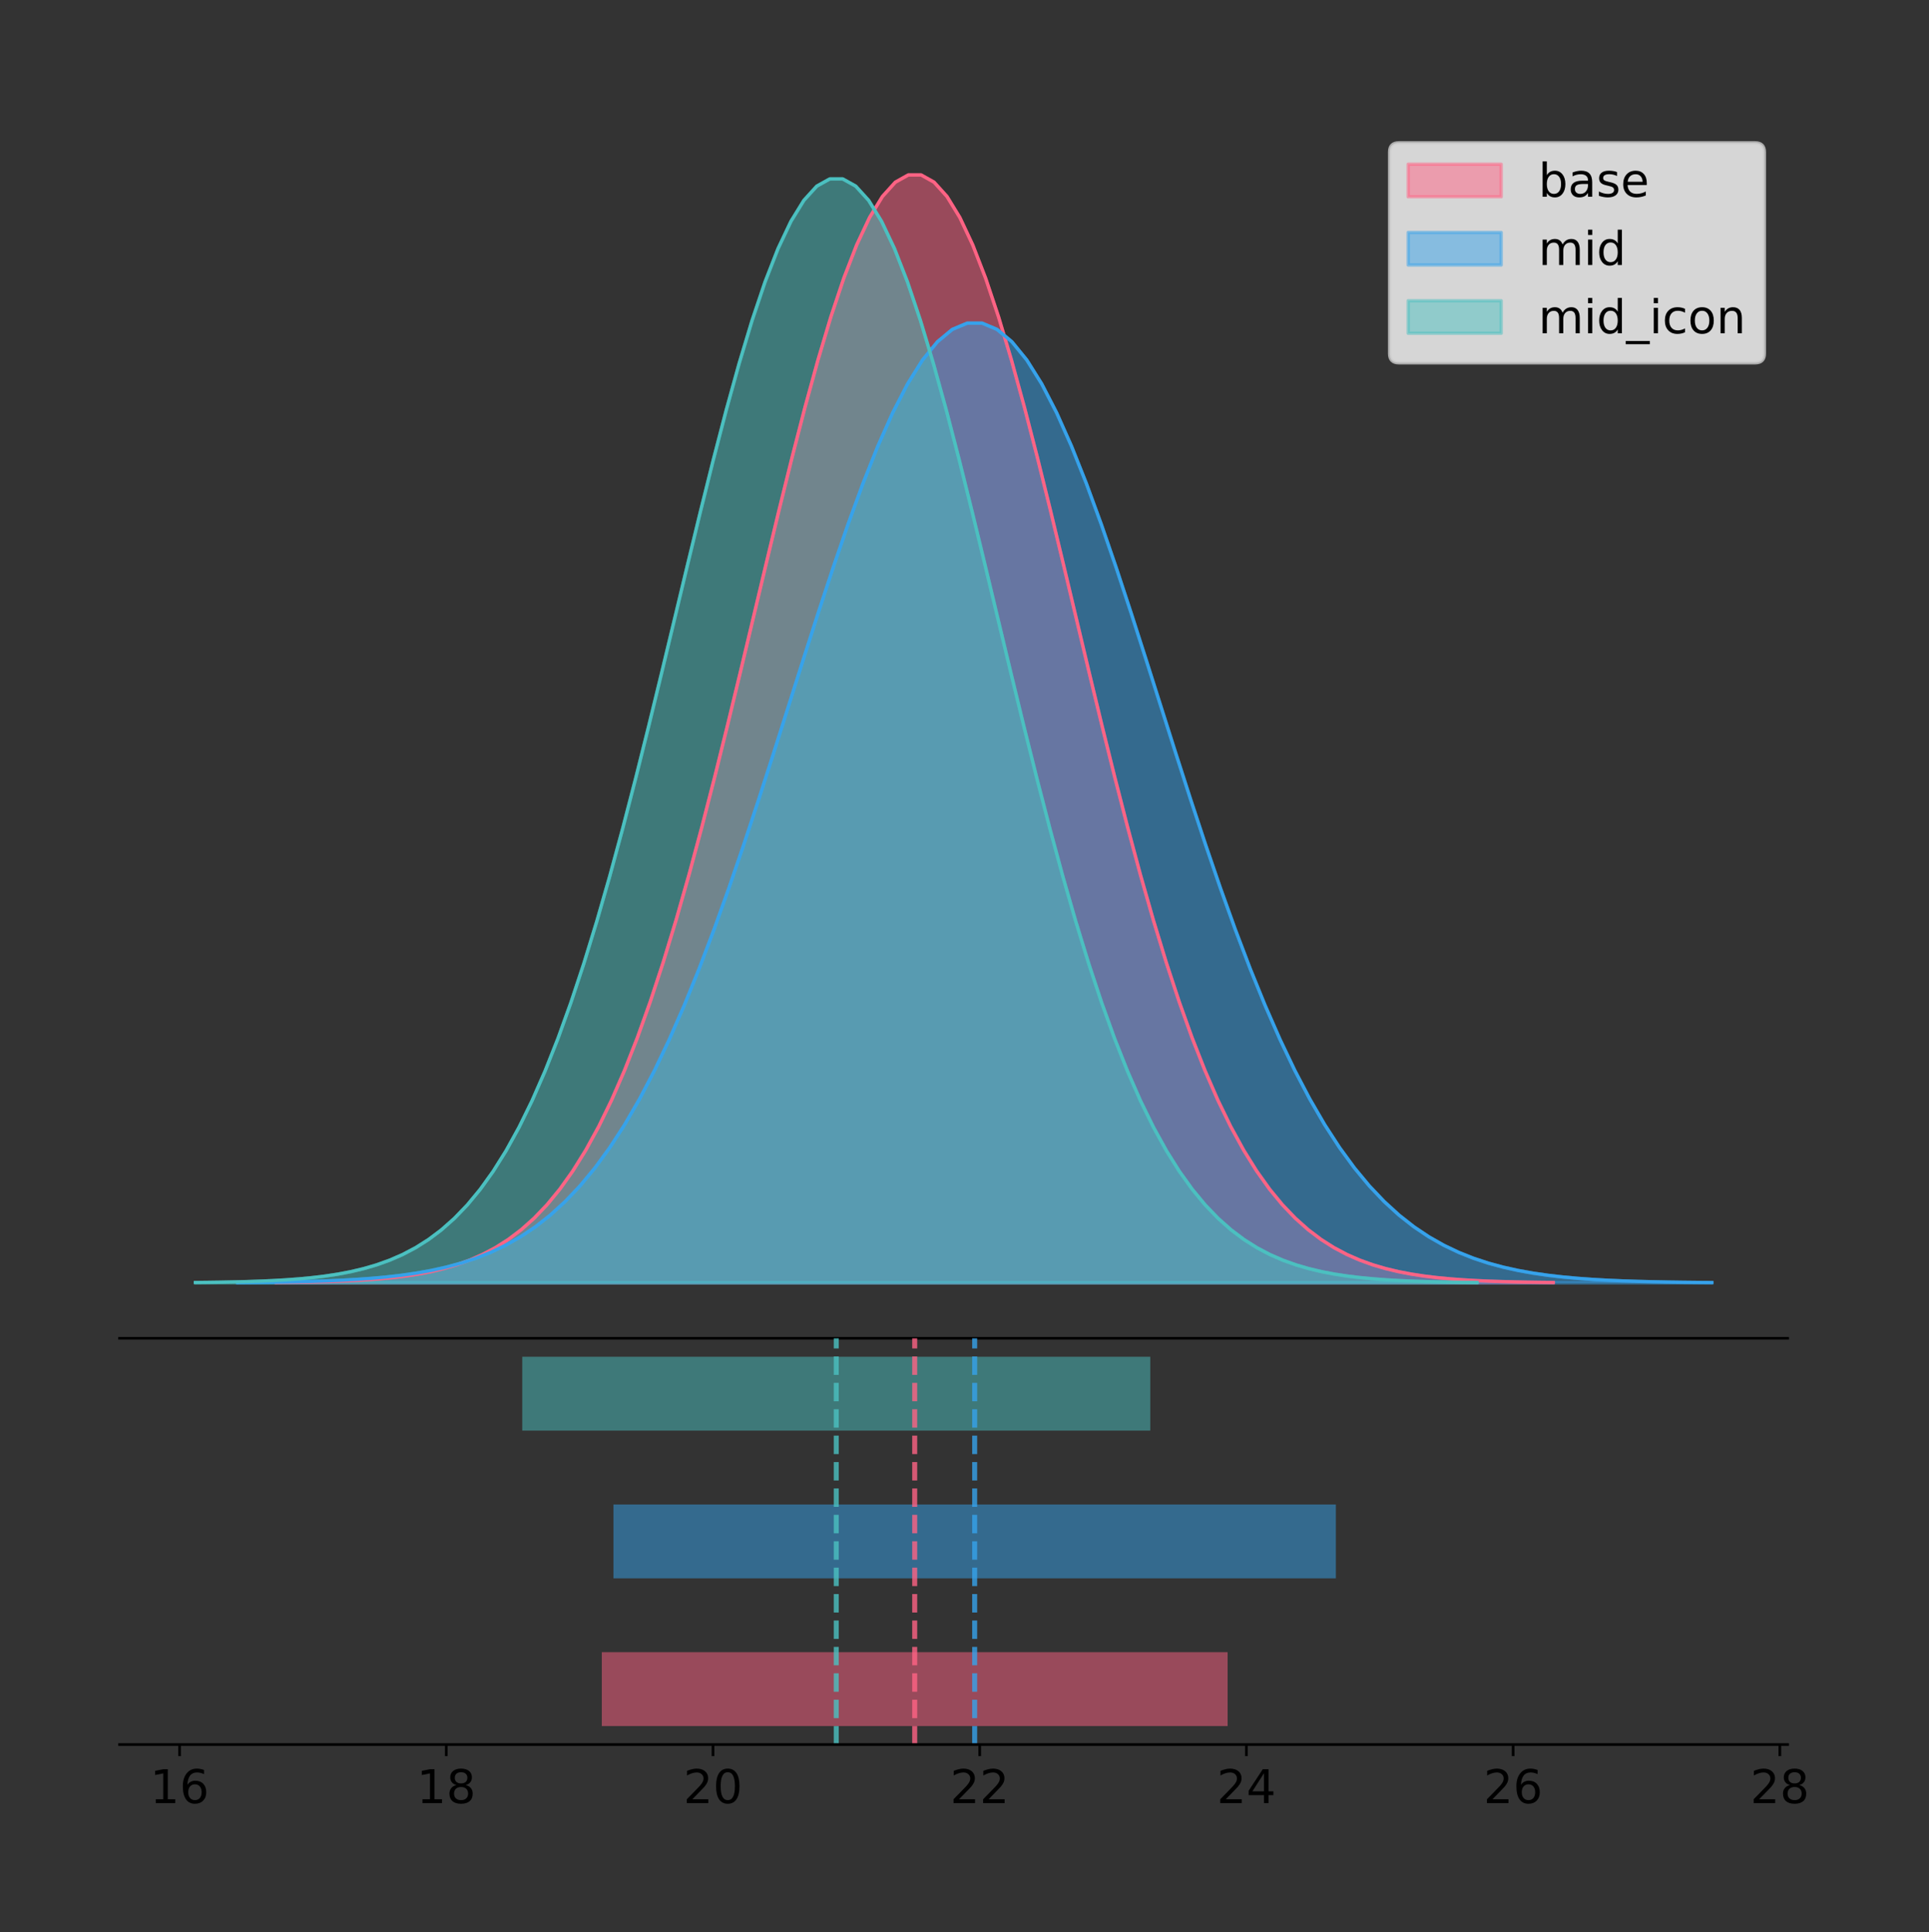 <?xml version="1.0" encoding="utf-8" standalone="no"?>
<!DOCTYPE svg PUBLIC "-//W3C//DTD SVG 1.1//EN"
  "http://www.w3.org/Graphics/SVG/1.1/DTD/svg11.dtd">
<!-- Created with matplotlib (https://matplotlib.org/) -->
<svg height="581.789pt" version="1.1" viewBox="0 0 580.755 581.789" width="580.755pt" xmlns="http://www.w3.org/2000/svg" xmlns:xlink="http://www.w3.org/1999/xlink">
 <rect x="0" y="0" width="580.755" height="581.789" fill="#333333" stroke="none"/>
 <defs>
  <style type="text/css">
*{stroke-linecap:butt;stroke-linejoin:round;}
  </style>
 </defs>
 <g id="figure_1">
  <g id="patch_1">
   <path d="M 0 581.789 
L 580.755 581.789 
L 580.755 0 
L 0 0 
z
" style="fill:none;"/>
  </g>
  <g id="axes_1">
   <g id="patch_2">
    <path d="M 36 402.93 
L 538.2 402.93 
L 538.2 36 
L 36 36 
z
" style="fill:none;"/>
   </g>
   <g id="PolyCollection_1">
    <defs>
     <path d="M 83.136 -195.538 
L 83.136 -195.65 
L 87.02 -195.692 
L 90.904 -195.749 
L 94.788 -195.825 
L 98.672 -195.925 
L 102.556 -196.058 
L 106.44 -196.23 
L 110.323 -196.455 
L 114.207 -196.744 
L 118.091 -197.115 
L 121.975 -197.585 
L 125.859 -198.179 
L 129.743 -198.923 
L 133.627 -199.848 
L 137.51 -200.99 
L 141.394 -202.39 
L 145.278 -204.093 
L 149.162 -206.151 
L 153.046 -208.617 
L 156.93 -211.552 
L 160.814 -215.017 
L 164.697 -219.078 
L 168.581 -223.801 
L 172.465 -229.25 
L 176.349 -235.488 
L 180.233 -242.572 
L 184.117 -250.552 
L 188.001 -259.468 
L 191.884 -269.344 
L 195.768 -280.192 
L 199.652 -292.002 
L 203.536 -304.744 
L 207.42 -318.365 
L 211.304 -332.786 
L 215.188 -347.901 
L 219.072 -363.58 
L 222.955 -379.667 
L 226.839 -395.98 
L 230.723 -412.318 
L 234.607 -428.462 
L 238.491 -444.18 
L 242.375 -459.23 
L 246.259 -473.372 
L 250.142 -486.366 
L 254.026 -497.987 
L 257.91 -508.025 
L 261.794 -516.294 
L 265.678 -522.64 
L 269.562 -526.94 
L 273.446 -529.111 
L 277.329 -529.111 
L 281.213 -526.94 
L 285.097 -522.64 
L 288.981 -516.294 
L 292.865 -508.025 
L 296.749 -497.987 
L 300.633 -486.366 
L 304.516 -473.372 
L 308.4 -459.23 
L 312.284 -444.18 
L 316.168 -428.462 
L 320.052 -412.318 
L 323.936 -395.98 
L 327.82 -379.667 
L 331.703 -363.58 
L 335.587 -347.901 
L 339.471 -332.786 
L 343.355 -318.365 
L 347.239 -304.744 
L 351.123 -292.002 
L 355.007 -280.192 
L 358.891 -269.344 
L 362.774 -259.468 
L 366.658 -250.552 
L 370.542 -242.572 
L 374.426 -235.488 
L 378.31 -229.25 
L 382.194 -223.801 
L 386.078 -219.078 
L 389.961 -215.017 
L 393.845 -211.552 
L 397.729 -208.617 
L 401.613 -206.151 
L 405.497 -204.093 
L 409.381 -202.39 
L 413.265 -200.99 
L 417.148 -199.848 
L 421.032 -198.923 
L 424.916 -198.179 
L 428.8 -197.585 
L 432.684 -197.115 
L 436.568 -196.744 
L 440.452 -196.455 
L 444.335 -196.23 
L 448.219 -196.058 
L 452.103 -195.925 
L 455.987 -195.825 
L 459.871 -195.749 
L 463.755 -195.692 
L 467.639 -195.65 
L 467.639 -195.538 
L 467.639 -195.538 
L 463.755 -195.538 
L 459.871 -195.538 
L 455.987 -195.538 
L 452.103 -195.538 
L 448.219 -195.538 
L 444.335 -195.538 
L 440.452 -195.538 
L 436.568 -195.538 
L 432.684 -195.538 
L 428.8 -195.538 
L 424.916 -195.538 
L 421.032 -195.538 
L 417.148 -195.538 
L 413.265 -195.538 
L 409.381 -195.538 
L 405.497 -195.538 
L 401.613 -195.538 
L 397.729 -195.538 
L 393.845 -195.538 
L 389.961 -195.538 
L 386.078 -195.538 
L 382.194 -195.538 
L 378.31 -195.538 
L 374.426 -195.538 
L 370.542 -195.538 
L 366.658 -195.538 
L 362.774 -195.538 
L 358.891 -195.538 
L 355.007 -195.538 
L 351.123 -195.538 
L 347.239 -195.538 
L 343.355 -195.538 
L 339.471 -195.538 
L 335.587 -195.538 
L 331.703 -195.538 
L 327.82 -195.538 
L 323.936 -195.538 
L 320.052 -195.538 
L 316.168 -195.538 
L 312.284 -195.538 
L 308.4 -195.538 
L 304.516 -195.538 
L 300.633 -195.538 
L 296.749 -195.538 
L 292.865 -195.538 
L 288.981 -195.538 
L 285.097 -195.538 
L 281.213 -195.538 
L 277.329 -195.538 
L 273.446 -195.538 
L 269.562 -195.538 
L 265.678 -195.538 
L 261.794 -195.538 
L 257.91 -195.538 
L 254.026 -195.538 
L 250.142 -195.538 
L 246.259 -195.538 
L 242.375 -195.538 
L 238.491 -195.538 
L 234.607 -195.538 
L 230.723 -195.538 
L 226.839 -195.538 
L 222.955 -195.538 
L 219.072 -195.538 
L 215.188 -195.538 
L 211.304 -195.538 
L 207.42 -195.538 
L 203.536 -195.538 
L 199.652 -195.538 
L 195.768 -195.538 
L 191.884 -195.538 
L 188.001 -195.538 
L 184.117 -195.538 
L 180.233 -195.538 
L 176.349 -195.538 
L 172.465 -195.538 
L 168.581 -195.538 
L 164.697 -195.538 
L 160.814 -195.538 
L 156.93 -195.538 
L 153.046 -195.538 
L 149.162 -195.538 
L 145.278 -195.538 
L 141.394 -195.538 
L 137.51 -195.538 
L 133.627 -195.538 
L 129.743 -195.538 
L 125.859 -195.538 
L 121.975 -195.538 
L 118.091 -195.538 
L 114.207 -195.538 
L 110.323 -195.538 
L 106.44 -195.538 
L 102.556 -195.538 
L 98.672 -195.538 
L 94.788 -195.538 
L 90.904 -195.538 
L 87.02 -195.538 
L 83.136 -195.538 
z
" id="m794566bc23" style="stroke:#ff6384;stroke-opacity:0.5;"/>
    </defs>
    <g clip-path="url(#p9c517f3791)">
     <use style="fill:#ff6384;fill-opacity:0.5;stroke:#ff6384;stroke-opacity:0.5;" x="0" xlink:href="#m794566bc23" y="581.789"/>
    </g>
   </g>
   <g id="PolyCollection_2">
    <defs>
     <path d="M 71.504 -195.538 
L 71.504 -195.635 
L 75.987 -195.672 
L 80.471 -195.721 
L 84.954 -195.786 
L 89.438 -195.873 
L 93.922 -195.988 
L 98.405 -196.138 
L 102.889 -196.332 
L 107.372 -196.583 
L 111.856 -196.904 
L 116.339 -197.311 
L 120.823 -197.826 
L 125.306 -198.47 
L 129.79 -199.271 
L 134.273 -200.261 
L 138.757 -201.474 
L 143.24 -202.949 
L 147.724 -204.731 
L 152.207 -206.868 
L 156.691 -209.41 
L 161.174 -212.412 
L 165.658 -215.93 
L 170.141 -220.021 
L 174.625 -224.741 
L 179.108 -230.145 
L 183.592 -236.282 
L 188.076 -243.194 
L 192.559 -250.917 
L 197.043 -259.473 
L 201.526 -268.87 
L 206.01 -279.1 
L 210.493 -290.138 
L 214.977 -301.937 
L 219.46 -314.429 
L 223.944 -327.523 
L 228.427 -341.105 
L 232.911 -355.04 
L 237.394 -369.171 
L 241.878 -383.324 
L 246.361 -397.309 
L 250.845 -410.925 
L 255.328 -423.962 
L 259.812 -436.212 
L 264.295 -447.468 
L 268.779 -457.535 
L 273.262 -466.23 
L 277.746 -473.394 
L 282.23 -478.891 
L 286.713 -482.615 
L 291.197 -484.496 
L 295.68 -484.496 
L 300.164 -482.615 
L 304.647 -478.891 
L 309.131 -473.394 
L 313.614 -466.23 
L 318.098 -457.535 
L 322.581 -447.468 
L 327.065 -436.212 
L 331.548 -423.962 
L 336.032 -410.925 
L 340.515 -397.309 
L 344.999 -383.324 
L 349.482 -369.171 
L 353.966 -355.04 
L 358.449 -341.105 
L 362.933 -327.523 
L 367.416 -314.429 
L 371.9 -301.937 
L 376.384 -290.138 
L 380.867 -279.1 
L 385.351 -268.87 
L 389.834 -259.473 
L 394.318 -250.917 
L 398.801 -243.194 
L 403.285 -236.282 
L 407.768 -230.145 
L 412.252 -224.741 
L 416.735 -220.021 
L 421.219 -215.93 
L 425.702 -212.412 
L 430.186 -209.41 
L 434.669 -206.868 
L 439.153 -204.731 
L 443.636 -202.949 
L 448.12 -201.474 
L 452.603 -200.261 
L 457.087 -199.271 
L 461.57 -198.47 
L 466.054 -197.826 
L 470.537 -197.311 
L 475.021 -196.904 
L 479.505 -196.583 
L 483.988 -196.332 
L 488.472 -196.138 
L 492.955 -195.988 
L 497.439 -195.873 
L 501.922 -195.786 
L 506.406 -195.721 
L 510.889 -195.672 
L 515.373 -195.635 
L 515.373 -195.538 
L 515.373 -195.538 
L 510.889 -195.538 
L 506.406 -195.538 
L 501.922 -195.538 
L 497.439 -195.538 
L 492.955 -195.538 
L 488.472 -195.538 
L 483.988 -195.538 
L 479.505 -195.538 
L 475.021 -195.538 
L 470.537 -195.538 
L 466.054 -195.538 
L 461.57 -195.538 
L 457.087 -195.538 
L 452.603 -195.538 
L 448.12 -195.538 
L 443.636 -195.538 
L 439.153 -195.538 
L 434.669 -195.538 
L 430.186 -195.538 
L 425.702 -195.538 
L 421.219 -195.538 
L 416.735 -195.538 
L 412.252 -195.538 
L 407.768 -195.538 
L 403.285 -195.538 
L 398.801 -195.538 
L 394.318 -195.538 
L 389.834 -195.538 
L 385.351 -195.538 
L 380.867 -195.538 
L 376.384 -195.538 
L 371.9 -195.538 
L 367.416 -195.538 
L 362.933 -195.538 
L 358.449 -195.538 
L 353.966 -195.538 
L 349.482 -195.538 
L 344.999 -195.538 
L 340.515 -195.538 
L 336.032 -195.538 
L 331.548 -195.538 
L 327.065 -195.538 
L 322.581 -195.538 
L 318.098 -195.538 
L 313.614 -195.538 
L 309.131 -195.538 
L 304.647 -195.538 
L 300.164 -195.538 
L 295.68 -195.538 
L 291.197 -195.538 
L 286.713 -195.538 
L 282.23 -195.538 
L 277.746 -195.538 
L 273.262 -195.538 
L 268.779 -195.538 
L 264.295 -195.538 
L 259.812 -195.538 
L 255.328 -195.538 
L 250.845 -195.538 
L 246.361 -195.538 
L 241.878 -195.538 
L 237.394 -195.538 
L 232.911 -195.538 
L 228.427 -195.538 
L 223.944 -195.538 
L 219.46 -195.538 
L 214.977 -195.538 
L 210.493 -195.538 
L 206.01 -195.538 
L 201.526 -195.538 
L 197.043 -195.538 
L 192.559 -195.538 
L 188.076 -195.538 
L 183.592 -195.538 
L 179.108 -195.538 
L 174.625 -195.538 
L 170.141 -195.538 
L 165.658 -195.538 
L 161.174 -195.538 
L 156.691 -195.538 
L 152.207 -195.538 
L 147.724 -195.538 
L 143.24 -195.538 
L 138.757 -195.538 
L 134.273 -195.538 
L 129.79 -195.538 
L 125.306 -195.538 
L 120.823 -195.538 
L 116.339 -195.538 
L 111.856 -195.538 
L 107.372 -195.538 
L 102.889 -195.538 
L 98.405 -195.538 
L 93.922 -195.538 
L 89.438 -195.538 
L 84.954 -195.538 
L 80.471 -195.538 
L 75.987 -195.538 
L 71.504 -195.538 
z
" id="m39574f8352" style="stroke:#36a2eb;stroke-opacity:0.5;"/>
    </defs>
    <g clip-path="url(#p9c517f3791)">
     <use style="fill:#36a2eb;fill-opacity:0.5;stroke:#36a2eb;stroke-opacity:0.5;" x="0" xlink:href="#m39574f8352" y="581.789"/>
    </g>
   </g>
   <g id="PolyCollection_3">
    <defs>
     <path d="M 58.827 -195.538 
L 58.827 -195.65 
L 62.725 -195.692 
L 66.623 -195.748 
L 70.521 -195.824 
L 74.418 -195.924 
L 78.316 -196.056 
L 82.214 -196.228 
L 86.112 -196.452 
L 90.01 -196.74 
L 93.907 -197.109 
L 97.805 -197.578 
L 101.703 -198.17 
L 105.601 -198.911 
L 109.499 -199.833 
L 113.396 -200.971 
L 117.294 -202.366 
L 121.192 -204.063 
L 125.09 -206.113 
L 128.988 -208.57 
L 132.885 -211.494 
L 136.783 -214.947 
L 140.681 -218.994 
L 144.579 -223.7 
L 148.477 -229.129 
L 152.374 -235.345 
L 156.272 -242.404 
L 160.17 -250.356 
L 164.068 -259.239 
L 167.965 -269.08 
L 171.863 -279.889 
L 175.761 -291.657 
L 179.659 -304.354 
L 183.557 -317.926 
L 187.454 -332.295 
L 191.352 -347.357 
L 195.25 -362.98 
L 199.148 -379.009 
L 203.046 -395.264 
L 206.943 -411.543 
L 210.841 -427.63 
L 214.739 -443.291 
L 218.637 -458.288 
L 222.535 -472.379 
L 226.432 -485.326 
L 230.33 -496.906 
L 234.228 -506.908 
L 238.126 -515.148 
L 242.024 -521.471 
L 245.921 -525.755 
L 249.819 -527.918 
L 253.717 -527.918 
L 257.615 -525.755 
L 261.513 -521.471 
L 265.41 -515.148 
L 269.308 -506.908 
L 273.206 -496.906 
L 277.104 -485.326 
L 281.002 -472.379 
L 284.899 -458.288 
L 288.797 -443.291 
L 292.695 -427.63 
L 296.593 -411.543 
L 300.49 -395.264 
L 304.388 -379.009 
L 308.286 -362.98 
L 312.184 -347.357 
L 316.082 -332.295 
L 319.979 -317.926 
L 323.877 -304.354 
L 327.775 -291.657 
L 331.673 -279.889 
L 335.571 -269.08 
L 339.468 -259.239 
L 343.366 -250.356 
L 347.264 -242.404 
L 351.162 -235.345 
L 355.06 -229.129 
L 358.957 -223.7 
L 362.855 -218.994 
L 366.753 -214.947 
L 370.651 -211.494 
L 374.549 -208.57 
L 378.446 -206.113 
L 382.344 -204.063 
L 386.242 -202.366 
L 390.14 -200.971 
L 394.038 -199.833 
L 397.935 -198.911 
L 401.833 -198.17 
L 405.731 -197.578 
L 409.629 -197.109 
L 413.526 -196.74 
L 417.424 -196.452 
L 421.322 -196.228 
L 425.22 -196.056 
L 429.118 -195.924 
L 433.015 -195.824 
L 436.913 -195.748 
L 440.811 -195.692 
L 444.709 -195.65 
L 444.709 -195.538 
L 444.709 -195.538 
L 440.811 -195.538 
L 436.913 -195.538 
L 433.015 -195.538 
L 429.118 -195.538 
L 425.22 -195.538 
L 421.322 -195.538 
L 417.424 -195.538 
L 413.526 -195.538 
L 409.629 -195.538 
L 405.731 -195.538 
L 401.833 -195.538 
L 397.935 -195.538 
L 394.038 -195.538 
L 390.14 -195.538 
L 386.242 -195.538 
L 382.344 -195.538 
L 378.446 -195.538 
L 374.549 -195.538 
L 370.651 -195.538 
L 366.753 -195.538 
L 362.855 -195.538 
L 358.957 -195.538 
L 355.06 -195.538 
L 351.162 -195.538 
L 347.264 -195.538 
L 343.366 -195.538 
L 339.468 -195.538 
L 335.571 -195.538 
L 331.673 -195.538 
L 327.775 -195.538 
L 323.877 -195.538 
L 319.979 -195.538 
L 316.082 -195.538 
L 312.184 -195.538 
L 308.286 -195.538 
L 304.388 -195.538 
L 300.49 -195.538 
L 296.593 -195.538 
L 292.695 -195.538 
L 288.797 -195.538 
L 284.899 -195.538 
L 281.002 -195.538 
L 277.104 -195.538 
L 273.206 -195.538 
L 269.308 -195.538 
L 265.41 -195.538 
L 261.513 -195.538 
L 257.615 -195.538 
L 253.717 -195.538 
L 249.819 -195.538 
L 245.921 -195.538 
L 242.024 -195.538 
L 238.126 -195.538 
L 234.228 -195.538 
L 230.33 -195.538 
L 226.432 -195.538 
L 222.535 -195.538 
L 218.637 -195.538 
L 214.739 -195.538 
L 210.841 -195.538 
L 206.943 -195.538 
L 203.046 -195.538 
L 199.148 -195.538 
L 195.25 -195.538 
L 191.352 -195.538 
L 187.454 -195.538 
L 183.557 -195.538 
L 179.659 -195.538 
L 175.761 -195.538 
L 171.863 -195.538 
L 167.965 -195.538 
L 164.068 -195.538 
L 160.17 -195.538 
L 156.272 -195.538 
L 152.374 -195.538 
L 148.477 -195.538 
L 144.579 -195.538 
L 140.681 -195.538 
L 136.783 -195.538 
L 132.885 -195.538 
L 128.988 -195.538 
L 125.09 -195.538 
L 121.192 -195.538 
L 117.294 -195.538 
L 113.396 -195.538 
L 109.499 -195.538 
L 105.601 -195.538 
L 101.703 -195.538 
L 97.805 -195.538 
L 93.907 -195.538 
L 90.01 -195.538 
L 86.112 -195.538 
L 82.214 -195.538 
L 78.316 -195.538 
L 74.418 -195.538 
L 70.521 -195.538 
L 66.623 -195.538 
L 62.725 -195.538 
L 58.827 -195.538 
z
" id="m4f8e020e65" style="stroke:#4bc0c0;stroke-opacity:0.5;"/>
    </defs>
    <g clip-path="url(#p9c517f3791)">
     <use style="fill:#4bc0c0;fill-opacity:0.5;stroke:#4bc0c0;stroke-opacity:0.5;" x="0" xlink:href="#m4f8e020e65" y="581.789"/>
    </g>
   </g>
   <g id="line2d_1">
    <path clip-path="url(#p9c517f3791)" d="M 83.136 386.139 
L 87.02 386.097 
L 90.904 386.04 
L 94.788 385.965 
L 98.672 385.864 
L 102.556 385.732 
L 106.44 385.559 
L 110.323 385.334 
L 114.207 385.045 
L 118.091 384.675 
L 121.975 384.204 
L 125.859 383.61 
L 129.743 382.867 
L 133.627 381.941 
L 137.51 380.799 
L 141.394 379.399 
L 145.278 377.696 
L 149.162 375.639 
L 153.046 373.172 
L 156.93 370.238 
L 160.814 366.772 
L 164.697 362.711 
L 168.581 357.989 
L 172.465 352.539 
L 176.349 346.301 
L 180.233 339.217 
L 184.117 331.237 
L 188.001 322.322 
L 191.884 312.445 
L 195.768 301.597 
L 199.652 289.787 
L 203.536 277.045 
L 207.42 263.424 
L 211.304 249.004 
L 215.188 233.888 
L 219.072 218.209 
L 222.955 202.123 
L 226.839 185.809 
L 230.723 169.471 
L 234.607 153.327 
L 238.491 137.61 
L 242.375 122.559 
L 246.259 108.418 
L 250.142 95.423 
L 254.026 83.803 
L 257.91 73.765 
L 261.794 65.495 
L 265.678 59.15 
L 269.562 54.85 
L 273.446 52.679 
L 277.329 52.679 
L 281.213 54.85 
L 285.097 59.15 
L 288.981 65.495 
L 292.865 73.765 
L 296.749 83.803 
L 300.633 95.423 
L 304.516 108.418 
L 308.4 122.559 
L 312.284 137.61 
L 316.168 153.327 
L 320.052 169.471 
L 323.936 185.809 
L 327.82 202.123 
L 331.703 218.209 
L 335.587 233.888 
L 339.471 249.004 
L 343.355 263.424 
L 347.239 277.045 
L 351.123 289.787 
L 355.007 301.597 
L 358.891 312.445 
L 362.774 322.322 
L 366.658 331.237 
L 370.542 339.217 
L 374.426 346.301 
L 378.31 352.539 
L 382.194 357.989 
L 386.078 362.711 
L 389.961 366.772 
L 393.845 370.238 
L 397.729 373.172 
L 401.613 375.639 
L 405.497 377.696 
L 409.381 379.399 
L 413.265 380.799 
L 417.148 381.941 
L 421.032 382.867 
L 424.916 383.61 
L 428.8 384.204 
L 432.684 384.675 
L 436.568 385.045 
L 440.452 385.334 
L 444.335 385.559 
L 448.219 385.732 
L 452.103 385.864 
L 455.987 385.965 
L 459.871 386.04 
L 463.755 386.097 
L 467.639 386.139 
" style="fill:none;stroke:#ff6384;stroke-linecap:square;"/>
   </g>
   <g id="line2d_2">
    <path clip-path="url(#p9c517f3791)" d="M 71.504 386.154 
L 75.987 386.118 
L 80.471 386.069 
L 84.954 386.003 
L 89.438 385.916 
L 93.922 385.801 
L 98.405 385.651 
L 102.889 385.457 
L 107.372 385.206 
L 111.856 384.886 
L 116.339 384.478 
L 120.823 383.964 
L 125.306 383.319 
L 129.79 382.518 
L 134.273 381.528 
L 138.757 380.316 
L 143.24 378.84 
L 147.724 377.058 
L 152.207 374.922 
L 156.691 372.38 
L 161.174 369.378 
L 165.658 365.86 
L 170.141 361.769 
L 174.625 357.048 
L 179.108 351.645 
L 183.592 345.508 
L 188.076 338.595 
L 192.559 330.872 
L 197.043 322.317 
L 201.526 312.92 
L 206.01 302.689 
L 210.493 291.651 
L 214.977 279.852 
L 219.46 267.36 
L 223.944 254.266 
L 228.427 240.684 
L 232.911 226.749 
L 237.394 212.618 
L 241.878 198.465 
L 246.361 184.48 
L 250.845 170.865 
L 255.328 157.827 
L 259.812 145.577 
L 264.295 134.321 
L 268.779 124.255 
L 273.262 115.559 
L 277.746 108.396 
L 282.23 102.899 
L 286.713 99.174 
L 291.197 97.293 
L 295.68 97.293 
L 300.164 99.174 
L 304.647 102.899 
L 309.131 108.396 
L 313.614 115.559 
L 318.098 124.255 
L 322.581 134.321 
L 327.065 145.577 
L 331.548 157.827 
L 336.032 170.865 
L 340.515 184.48 
L 344.999 198.465 
L 349.482 212.618 
L 353.966 226.749 
L 358.449 240.684 
L 362.933 254.266 
L 367.416 267.36 
L 371.9 279.852 
L 376.384 291.651 
L 380.867 302.689 
L 385.351 312.92 
L 389.834 322.317 
L 394.318 330.872 
L 398.801 338.595 
L 403.285 345.508 
L 407.768 351.645 
L 412.252 357.048 
L 416.735 361.769 
L 421.219 365.86 
L 425.702 369.378 
L 430.186 372.38 
L 434.669 374.922 
L 439.153 377.058 
L 443.636 378.84 
L 448.12 380.316 
L 452.603 381.528 
L 457.087 382.518 
L 461.57 383.319 
L 466.054 383.964 
L 470.537 384.478 
L 475.021 384.886 
L 479.505 385.206 
L 483.988 385.457 
L 488.472 385.651 
L 492.955 385.801 
L 497.439 385.916 
L 501.922 386.003 
L 506.406 386.069 
L 510.889 386.118 
L 515.373 386.154 
" style="fill:none;stroke:#36a2eb;stroke-linecap:square;"/>
   </g>
   <g id="line2d_3">
    <path clip-path="url(#p9c517f3791)" d="M 58.827 386.14 
L 62.725 386.098 
L 66.623 386.041 
L 70.521 385.966 
L 74.418 385.865 
L 78.316 385.734 
L 82.214 385.561 
L 86.112 385.338 
L 90.01 385.049 
L 93.907 384.68 
L 97.805 384.211 
L 101.703 383.62 
L 105.601 382.879 
L 109.499 381.957 
L 113.396 380.819 
L 117.294 379.424 
L 121.192 377.727 
L 125.09 375.677 
L 128.988 373.219 
L 132.885 370.295 
L 136.783 366.842 
L 140.681 362.795 
L 144.579 358.09 
L 148.477 352.66 
L 152.374 346.444 
L 156.272 339.385 
L 160.17 331.434 
L 164.068 322.55 
L 167.965 312.709 
L 171.863 301.9 
L 175.761 290.132 
L 179.659 277.435 
L 183.557 263.863 
L 187.454 249.494 
L 191.352 234.433 
L 195.25 218.81 
L 199.148 202.781 
L 203.046 186.526 
L 206.943 170.246 
L 210.841 154.16 
L 214.739 138.498 
L 218.637 123.502 
L 222.535 109.411 
L 226.432 96.463 
L 230.33 84.884 
L 234.228 74.882 
L 238.126 66.642 
L 242.024 60.319 
L 245.921 56.034 
L 249.819 53.871 
L 253.717 53.871 
L 257.615 56.034 
L 261.513 60.319 
L 265.41 66.642 
L 269.308 74.882 
L 273.206 84.884 
L 277.104 96.463 
L 281.002 109.411 
L 284.899 123.502 
L 288.797 138.498 
L 292.695 154.16 
L 296.593 170.246 
L 300.49 186.526 
L 304.388 202.781 
L 308.286 218.81 
L 312.184 234.433 
L 316.082 249.494 
L 319.979 263.863 
L 323.877 277.435 
L 327.775 290.132 
L 331.673 301.9 
L 335.571 312.709 
L 339.468 322.55 
L 343.366 331.434 
L 347.264 339.385 
L 351.162 346.444 
L 355.06 352.66 
L 358.957 358.09 
L 362.855 362.795 
L 366.753 366.842 
L 370.651 370.295 
L 374.549 373.219 
L 378.446 375.677 
L 382.344 377.727 
L 386.242 379.424 
L 390.14 380.819 
L 394.038 381.957 
L 397.935 382.879 
L 401.833 383.62 
L 405.731 384.211 
L 409.629 384.68 
L 413.526 385.049 
L 417.424 385.338 
L 421.322 385.561 
L 425.22 385.734 
L 429.118 385.865 
L 433.015 385.966 
L 436.913 386.041 
L 440.811 386.098 
L 444.709 386.14 
" style="fill:none;stroke:#4bc0c0;stroke-linecap:square;"/>
   </g>
   <g id="patch_3">
    <path d="M 36 402.93 
L 538.2 402.93 
" style="fill:none;stroke:#000000;stroke-linecap:square;stroke-linejoin:miter;stroke-width:0.8;"/>
   </g>
   <g id="legend_1">
    <g id="patch_4">
     <path d="M 421.16 109.237 
L 528.4 109.237 
Q 531.2 109.237 531.2 106.438 
L 531.2 45.8 
Q 531.2 43 528.4 43 
L 421.16 43 
Q 418.36 43 418.36 45.8 
L 418.36 106.438 
Q 418.36 109.237 421.16 109.237 
z
" style="fill:#ffffff;opacity:0.8;stroke:#cccccc;stroke-linejoin:miter;"/>
    </g>
    <g id="patch_5">
     <path d="M 423.96 59.238 
L 451.96 59.238 
L 451.96 49.438 
L 423.96 49.438 
z
" style="fill:#ff6384;opacity:0.5;stroke:#ff6384;stroke-linejoin:miter;"/>
    </g>
    <g id="text_1">
     <!-- base -->
     <defs>
      <path d="M 48.688 27.297 
Q 48.688 37.203 44.609 42.844 
Q 40.531 48.484 33.406 48.484 
Q 26.266 48.484 22.188 42.844 
Q 18.109 37.203 18.109 27.297 
Q 18.109 17.391 22.188 11.75 
Q 26.266 6.109 33.406 6.109 
Q 40.531 6.109 44.609 11.75 
Q 48.688 17.391 48.688 27.297 
z
M 18.109 46.391 
Q 20.953 51.266 25.266 53.625 
Q 29.594 56 35.594 56 
Q 45.562 56 51.781 48.094 
Q 58.016 40.188 58.016 27.297 
Q 58.016 14.406 51.781 6.484 
Q 45.562 -1.422 35.594 -1.422 
Q 29.594 -1.422 25.266 0.953 
Q 20.953 3.328 18.109 8.203 
L 18.109 0 
L 9.078 0 
L 9.078 75.984 
L 18.109 75.984 
z
" id="DejaVuSans-98"/>
      <path d="M 34.281 27.484 
Q 23.391 27.484 19.188 25 
Q 14.984 22.516 14.984 16.5 
Q 14.984 11.719 18.141 8.906 
Q 21.297 6.109 26.703 6.109 
Q 34.188 6.109 38.703 11.406 
Q 43.219 16.703 43.219 25.484 
L 43.219 27.484 
z
M 52.203 31.203 
L 52.203 0 
L 43.219 0 
L 43.219 8.297 
Q 40.141 3.328 35.547 0.953 
Q 30.953 -1.422 24.312 -1.422 
Q 15.922 -1.422 10.953 3.297 
Q 6 8.016 6 15.922 
Q 6 25.141 12.172 29.828 
Q 18.359 34.516 30.609 34.516 
L 43.219 34.516 
L 43.219 35.406 
Q 43.219 41.609 39.141 45 
Q 35.062 48.391 27.688 48.391 
Q 23 48.391 18.547 47.266 
Q 14.109 46.141 10.016 43.891 
L 10.016 52.203 
Q 14.938 54.109 19.578 55.047 
Q 24.219 56 28.609 56 
Q 40.484 56 46.344 49.844 
Q 52.203 43.703 52.203 31.203 
z
" id="DejaVuSans-97"/>
      <path d="M 44.281 53.078 
L 44.281 44.578 
Q 40.484 46.531 36.375 47.5 
Q 32.281 48.484 27.875 48.484 
Q 21.188 48.484 17.844 46.438 
Q 14.5 44.391 14.5 40.281 
Q 14.5 37.156 16.891 35.375 
Q 19.281 33.594 26.516 31.984 
L 29.594 31.297 
Q 39.156 29.25 43.188 25.516 
Q 47.219 21.781 47.219 15.094 
Q 47.219 7.469 41.188 3.016 
Q 35.156 -1.422 24.609 -1.422 
Q 20.219 -1.422 15.453 -0.562 
Q 10.688 0.297 5.422 2 
L 5.422 11.281 
Q 10.406 8.688 15.234 7.391 
Q 20.062 6.109 24.812 6.109 
Q 31.156 6.109 34.562 8.281 
Q 37.984 10.453 37.984 14.406 
Q 37.984 18.062 35.516 20.016 
Q 33.062 21.969 24.703 23.781 
L 21.578 24.516 
Q 13.234 26.266 9.516 29.906 
Q 5.812 33.547 5.812 39.891 
Q 5.812 47.609 11.281 51.797 
Q 16.75 56 26.812 56 
Q 31.781 56 36.172 55.266 
Q 40.578 54.547 44.281 53.078 
z
" id="DejaVuSans-115"/>
      <path d="M 56.203 29.594 
L 56.203 25.203 
L 14.891 25.203 
Q 15.484 15.922 20.484 11.062 
Q 25.484 6.203 34.422 6.203 
Q 39.594 6.203 44.453 7.469 
Q 49.312 8.734 54.109 11.281 
L 54.109 2.781 
Q 49.266 0.734 44.188 -0.344 
Q 39.109 -1.422 33.891 -1.422 
Q 20.797 -1.422 13.156 6.188 
Q 5.516 13.812 5.516 26.812 
Q 5.516 40.234 12.766 48.109 
Q 20.016 56 32.328 56 
Q 43.359 56 49.781 48.891 
Q 56.203 41.797 56.203 29.594 
z
M 47.219 32.234 
Q 47.125 39.594 43.094 43.984 
Q 39.062 48.391 32.422 48.391 
Q 24.906 48.391 20.391 44.141 
Q 15.875 39.891 15.188 32.172 
z
" id="DejaVuSans-101"/>
     </defs>
     <g transform="translate(463.16 59.238)scale(0.14 -0.14)">
      <use xlink:href="#DejaVuSans-98"/>
      <use x="63.477" xlink:href="#DejaVuSans-97"/>
      <use x="124.756" xlink:href="#DejaVuSans-115"/>
      <use x="176.855" xlink:href="#DejaVuSans-101"/>
     </g>
    </g>
    <g id="patch_6">
     <path d="M 423.96 79.787 
L 451.96 79.787 
L 451.96 69.987 
L 423.96 69.987 
z
" style="fill:#36a2eb;opacity:0.5;stroke:#36a2eb;stroke-linejoin:miter;"/>
    </g>
    <g id="text_2">
     <!-- mid -->
     <defs>
      <path d="M 52 44.188 
Q 55.375 50.25 60.062 53.125 
Q 64.75 56 71.094 56 
Q 79.641 56 84.281 50.016 
Q 88.922 44.047 88.922 33.016 
L 88.922 0 
L 79.891 0 
L 79.891 32.719 
Q 79.891 40.578 77.094 44.375 
Q 74.312 48.188 68.609 48.188 
Q 61.625 48.188 57.562 43.547 
Q 53.516 38.922 53.516 30.906 
L 53.516 0 
L 44.484 0 
L 44.484 32.719 
Q 44.484 40.625 41.703 44.406 
Q 38.922 48.188 33.109 48.188 
Q 26.219 48.188 22.156 43.531 
Q 18.109 38.875 18.109 30.906 
L 18.109 0 
L 9.078 0 
L 9.078 54.688 
L 18.109 54.688 
L 18.109 46.188 
Q 21.188 51.219 25.484 53.609 
Q 29.781 56 35.688 56 
Q 41.656 56 45.828 52.969 
Q 50 49.953 52 44.188 
z
" id="DejaVuSans-109"/>
      <path d="M 9.422 54.688 
L 18.406 54.688 
L 18.406 0 
L 9.422 0 
z
M 9.422 75.984 
L 18.406 75.984 
L 18.406 64.594 
L 9.422 64.594 
z
" id="DejaVuSans-105"/>
      <path d="M 45.406 46.391 
L 45.406 75.984 
L 54.391 75.984 
L 54.391 0 
L 45.406 0 
L 45.406 8.203 
Q 42.578 3.328 38.25 0.953 
Q 33.938 -1.422 27.875 -1.422 
Q 17.969 -1.422 11.734 6.484 
Q 5.516 14.406 5.516 27.297 
Q 5.516 40.188 11.734 48.094 
Q 17.969 56 27.875 56 
Q 33.938 56 38.25 53.625 
Q 42.578 51.266 45.406 46.391 
z
M 14.797 27.297 
Q 14.797 17.391 18.875 11.75 
Q 22.953 6.109 30.078 6.109 
Q 37.203 6.109 41.297 11.75 
Q 45.406 17.391 45.406 27.297 
Q 45.406 37.203 41.297 42.844 
Q 37.203 48.484 30.078 48.484 
Q 22.953 48.484 18.875 42.844 
Q 14.797 37.203 14.797 27.297 
z
" id="DejaVuSans-100"/>
     </defs>
     <g transform="translate(463.16 79.787)scale(0.14 -0.14)">
      <use xlink:href="#DejaVuSans-109"/>
      <use x="97.412" xlink:href="#DejaVuSans-105"/>
      <use x="125.195" xlink:href="#DejaVuSans-100"/>
     </g>
    </g>
    <g id="patch_7">
     <path d="M 423.96 100.337 
L 451.96 100.337 
L 451.96 90.537 
L 423.96 90.537 
z
" style="fill:#4bc0c0;opacity:0.5;stroke:#4bc0c0;stroke-linejoin:miter;"/>
    </g>
    <g id="text_3">
     <!-- mid_icon -->
     <defs>
      <path d="M 50.984 -16.609 
L 50.984 -23.578 
L -0.984 -23.578 
L -0.984 -16.609 
z
" id="DejaVuSans-95"/>
      <path d="M 48.781 52.594 
L 48.781 44.188 
Q 44.969 46.297 41.141 47.344 
Q 37.312 48.391 33.406 48.391 
Q 24.656 48.391 19.812 42.844 
Q 14.984 37.312 14.984 27.297 
Q 14.984 17.281 19.812 11.734 
Q 24.656 6.203 33.406 6.203 
Q 37.312 6.203 41.141 7.25 
Q 44.969 8.297 48.781 10.406 
L 48.781 2.094 
Q 45.016 0.344 40.984 -0.531 
Q 36.969 -1.422 32.422 -1.422 
Q 20.062 -1.422 12.781 6.344 
Q 5.516 14.109 5.516 27.297 
Q 5.516 40.672 12.859 48.328 
Q 20.219 56 33.016 56 
Q 37.156 56 41.109 55.141 
Q 45.062 54.297 48.781 52.594 
z
" id="DejaVuSans-99"/>
      <path d="M 30.609 48.391 
Q 23.391 48.391 19.188 42.75 
Q 14.984 37.109 14.984 27.297 
Q 14.984 17.484 19.156 11.844 
Q 23.344 6.203 30.609 6.203 
Q 37.797 6.203 41.984 11.859 
Q 46.188 17.531 46.188 27.297 
Q 46.188 37.016 41.984 42.703 
Q 37.797 48.391 30.609 48.391 
z
M 30.609 56 
Q 42.328 56 49.016 48.375 
Q 55.719 40.766 55.719 27.297 
Q 55.719 13.875 49.016 6.219 
Q 42.328 -1.422 30.609 -1.422 
Q 18.844 -1.422 12.172 6.219 
Q 5.516 13.875 5.516 27.297 
Q 5.516 40.766 12.172 48.375 
Q 18.844 56 30.609 56 
z
" id="DejaVuSans-111"/>
      <path d="M 54.891 33.016 
L 54.891 0 
L 45.906 0 
L 45.906 32.719 
Q 45.906 40.484 42.875 44.328 
Q 39.844 48.188 33.797 48.188 
Q 26.516 48.188 22.312 43.547 
Q 18.109 38.922 18.109 30.906 
L 18.109 0 
L 9.078 0 
L 9.078 54.688 
L 18.109 54.688 
L 18.109 46.188 
Q 21.344 51.125 25.703 53.562 
Q 30.078 56 35.797 56 
Q 45.219 56 50.047 50.172 
Q 54.891 44.344 54.891 33.016 
z
" id="DejaVuSans-110"/>
     </defs>
     <g transform="translate(463.16 100.337)scale(0.14 -0.14)">
      <use xlink:href="#DejaVuSans-109"/>
      <use x="97.412" xlink:href="#DejaVuSans-105"/>
      <use x="125.195" xlink:href="#DejaVuSans-100"/>
      <use x="188.672" xlink:href="#DejaVuSans-95"/>
      <use x="238.672" xlink:href="#DejaVuSans-105"/>
      <use x="266.455" xlink:href="#DejaVuSans-99"/>
      <use x="321.436" xlink:href="#DejaVuSans-111"/>
      <use x="382.617" xlink:href="#DejaVuSans-110"/>
     </g>
    </g>
   </g>
  </g>
  <g id="axes_2">
   <g id="patch_8">
    <path d="M 36 525.24 
L 538.2 525.24 
L 538.2 402.93 
L 36 402.93 
z
" style="fill:none;"/>
   </g>
   <g id="patch_9">
    <path clip-path="url(#p602fc158d8)" d="M 181.184 519.68 
L 369.591 519.68 
L 369.591 497.442 
L 181.184 497.442 
z
" style="fill:#ff6384;opacity:0.5;"/>
   </g>
   <g id="patch_10">
    <path clip-path="url(#p602fc158d8)" d="M 184.69 475.204 
L 402.186 475.204 
L 402.186 452.966 
L 184.69 452.966 
z
" style="fill:#36a2eb;opacity:0.5;"/>
   </g>
   <g id="patch_11">
    <path clip-path="url(#p602fc158d8)" d="M 157.227 430.728 
L 346.309 430.728 
L 346.309 408.49 
L 157.227 408.49 
z
" style="fill:#4bc0c0;opacity:0.5;"/>
   </g>
   <g id="matplotlib.axis_1">
    <g id="xtick_1">
     <g id="line2d_4">
      <defs>
       <path d="M 0 0 
L 0 3.5 
" id="mad249957f7" style="stroke:#000000;stroke-width:0.8;"/>
      </defs>
      <g>
       <use style="stroke:#000000;stroke-width:0.8;" x="54.064" xlink:href="#mad249957f7" y="525.24"/>
      </g>
     </g>
     <g id="text_4">
      <!-- 16 -->
      <defs>
       <path d="M 12.406 8.297 
L 28.516 8.297 
L 28.516 63.922 
L 10.984 60.406 
L 10.984 69.391 
L 28.422 72.906 
L 38.281 72.906 
L 38.281 8.297 
L 54.391 8.297 
L 54.391 0 
L 12.406 0 
z
" id="DejaVuSans-49"/>
       <path d="M 33.016 40.375 
Q 26.375 40.375 22.484 35.828 
Q 18.609 31.297 18.609 23.391 
Q 18.609 15.531 22.484 10.953 
Q 26.375 6.391 33.016 6.391 
Q 39.656 6.391 43.531 10.953 
Q 47.406 15.531 47.406 23.391 
Q 47.406 31.297 43.531 35.828 
Q 39.656 40.375 33.016 40.375 
z
M 52.594 71.297 
L 52.594 62.312 
Q 48.875 64.062 45.094 64.984 
Q 41.312 65.922 37.594 65.922 
Q 27.828 65.922 22.672 59.328 
Q 17.531 52.734 16.797 39.406 
Q 19.672 43.656 24.016 45.922 
Q 28.375 48.188 33.594 48.188 
Q 44.578 48.188 50.953 41.516 
Q 57.328 34.859 57.328 23.391 
Q 57.328 12.156 50.688 5.359 
Q 44.047 -1.422 33.016 -1.422 
Q 20.359 -1.422 13.672 8.266 
Q 6.984 17.969 6.984 36.375 
Q 6.984 53.656 15.188 63.938 
Q 23.391 74.219 37.203 74.219 
Q 40.922 74.219 44.703 73.484 
Q 48.484 72.75 52.594 71.297 
z
" id="DejaVuSans-54"/>
      </defs>
      <g transform="translate(45.157 542.878)scale(0.14 -0.14)">
       <use xlink:href="#DejaVuSans-49"/>
       <use x="63.623" xlink:href="#DejaVuSans-54"/>
      </g>
     </g>
    </g>
    <g id="xtick_2">
     <g id="line2d_5">
      <g>
       <use style="stroke:#000000;stroke-width:0.8;" x="134.361" xlink:href="#mad249957f7" y="525.24"/>
      </g>
     </g>
     <g id="text_5">
      <!-- 18 -->
      <defs>
       <path d="M 31.781 34.625 
Q 24.75 34.625 20.719 30.859 
Q 16.703 27.094 16.703 20.516 
Q 16.703 13.922 20.719 10.156 
Q 24.75 6.391 31.781 6.391 
Q 38.812 6.391 42.859 10.172 
Q 46.922 13.969 46.922 20.516 
Q 46.922 27.094 42.891 30.859 
Q 38.875 34.625 31.781 34.625 
z
M 21.922 38.812 
Q 15.578 40.375 12.031 44.719 
Q 8.5 49.078 8.5 55.328 
Q 8.5 64.062 14.719 69.141 
Q 20.953 74.219 31.781 74.219 
Q 42.672 74.219 48.875 69.141 
Q 55.078 64.062 55.078 55.328 
Q 55.078 49.078 51.531 44.719 
Q 48 40.375 41.703 38.812 
Q 48.828 37.156 52.797 32.312 
Q 56.781 27.484 56.781 20.516 
Q 56.781 9.906 50.312 4.234 
Q 43.844 -1.422 31.781 -1.422 
Q 19.734 -1.422 13.25 4.234 
Q 6.781 9.906 6.781 20.516 
Q 6.781 27.484 10.781 32.312 
Q 14.797 37.156 21.922 38.812 
z
M 18.312 54.391 
Q 18.312 48.734 21.844 45.562 
Q 25.391 42.391 31.781 42.391 
Q 38.141 42.391 41.719 45.562 
Q 45.312 48.734 45.312 54.391 
Q 45.312 60.062 41.719 63.234 
Q 38.141 66.406 31.781 66.406 
Q 25.391 66.406 21.844 63.234 
Q 18.312 60.062 18.312 54.391 
z
" id="DejaVuSans-56"/>
      </defs>
      <g transform="translate(125.454 542.878)scale(0.14 -0.14)">
       <use xlink:href="#DejaVuSans-49"/>
       <use x="63.623" xlink:href="#DejaVuSans-56"/>
      </g>
     </g>
    </g>
    <g id="xtick_3">
     <g id="line2d_6">
      <g>
       <use style="stroke:#000000;stroke-width:0.8;" x="214.659" xlink:href="#mad249957f7" y="525.24"/>
      </g>
     </g>
     <g id="text_6">
      <!-- 20 -->
      <defs>
       <path d="M 19.188 8.297 
L 53.609 8.297 
L 53.609 0 
L 7.328 0 
L 7.328 8.297 
Q 12.938 14.109 22.625 23.891 
Q 32.328 33.688 34.812 36.531 
Q 39.547 41.844 41.422 45.531 
Q 43.312 49.219 43.312 52.781 
Q 43.312 58.594 39.234 62.25 
Q 35.156 65.922 28.609 65.922 
Q 23.969 65.922 18.812 64.312 
Q 13.672 62.703 7.812 59.422 
L 7.812 69.391 
Q 13.766 71.781 18.938 73 
Q 24.125 74.219 28.422 74.219 
Q 39.75 74.219 46.484 68.547 
Q 53.219 62.891 53.219 53.422 
Q 53.219 48.922 51.531 44.891 
Q 49.859 40.875 45.406 35.406 
Q 44.188 33.984 37.641 27.219 
Q 31.109 20.453 19.188 8.297 
z
" id="DejaVuSans-50"/>
       <path d="M 31.781 66.406 
Q 24.172 66.406 20.328 58.906 
Q 16.5 51.422 16.5 36.375 
Q 16.5 21.391 20.328 13.891 
Q 24.172 6.391 31.781 6.391 
Q 39.453 6.391 43.281 13.891 
Q 47.125 21.391 47.125 36.375 
Q 47.125 51.422 43.281 58.906 
Q 39.453 66.406 31.781 66.406 
z
M 31.781 74.219 
Q 44.047 74.219 50.516 64.516 
Q 56.984 54.828 56.984 36.375 
Q 56.984 17.969 50.516 8.266 
Q 44.047 -1.422 31.781 -1.422 
Q 19.531 -1.422 13.062 8.266 
Q 6.594 17.969 6.594 36.375 
Q 6.594 54.828 13.062 64.516 
Q 19.531 74.219 31.781 74.219 
z
" id="DejaVuSans-48"/>
      </defs>
      <g transform="translate(205.751 542.878)scale(0.14 -0.14)">
       <use xlink:href="#DejaVuSans-50"/>
       <use x="63.623" xlink:href="#DejaVuSans-48"/>
      </g>
     </g>
    </g>
    <g id="xtick_4">
     <g id="line2d_7">
      <g>
       <use style="stroke:#000000;stroke-width:0.8;" x="294.956" xlink:href="#mad249957f7" y="525.24"/>
      </g>
     </g>
     <g id="text_7">
      <!-- 22 -->
      <g transform="translate(286.048 542.878)scale(0.14 -0.14)">
       <use xlink:href="#DejaVuSans-50"/>
       <use x="63.623" xlink:href="#DejaVuSans-50"/>
      </g>
     </g>
    </g>
    <g id="xtick_5">
     <g id="line2d_8">
      <g>
       <use style="stroke:#000000;stroke-width:0.8;" x="375.253" xlink:href="#mad249957f7" y="525.24"/>
      </g>
     </g>
     <g id="text_8">
      <!-- 24 -->
      <defs>
       <path d="M 37.797 64.312 
L 12.891 25.391 
L 37.797 25.391 
z
M 35.203 72.906 
L 47.609 72.906 
L 47.609 25.391 
L 58.016 25.391 
L 58.016 17.188 
L 47.609 17.188 
L 47.609 0 
L 37.797 0 
L 37.797 17.188 
L 4.891 17.188 
L 4.891 26.703 
z
" id="DejaVuSans-52"/>
      </defs>
      <g transform="translate(366.346 542.878)scale(0.14 -0.14)">
       <use xlink:href="#DejaVuSans-50"/>
       <use x="63.623" xlink:href="#DejaVuSans-52"/>
      </g>
     </g>
    </g>
    <g id="xtick_6">
     <g id="line2d_9">
      <g>
       <use style="stroke:#000000;stroke-width:0.8;" x="455.55" xlink:href="#mad249957f7" y="525.24"/>
      </g>
     </g>
     <g id="text_9">
      <!-- 26 -->
      <g transform="translate(446.643 542.878)scale(0.14 -0.14)">
       <use xlink:href="#DejaVuSans-50"/>
       <use x="63.623" xlink:href="#DejaVuSans-54"/>
      </g>
     </g>
    </g>
    <g id="xtick_7">
     <g id="line2d_10">
      <g>
       <use style="stroke:#000000;stroke-width:0.8;" x="535.848" xlink:href="#mad249957f7" y="525.24"/>
      </g>
     </g>
     <g id="text_10">
      <!-- 28 -->
      <g transform="translate(526.94 542.878)scale(0.14 -0.14)">
       <use xlink:href="#DejaVuSans-50"/>
       <use x="63.623" xlink:href="#DejaVuSans-56"/>
      </g>
     </g>
    </g>
   </g>
   <g id="line2d_11">
    <path clip-path="url(#p602fc158d8)" d="M 275.387 525.24 
L 275.387 402.93 
" style="fill:none;stroke:#ff6384;stroke-dasharray:5.55,2.4;stroke-dashoffset:0;stroke-opacity:0.8;stroke-width:1.5;"/>
   </g>
   <g id="line2d_12">
    <path clip-path="url(#p602fc158d8)" d="M 293.438 525.24 
L 293.438 402.93 
" style="fill:none;stroke:#36a2eb;stroke-dasharray:5.55,2.4;stroke-dashoffset:0;stroke-opacity:0.8;stroke-width:1.5;"/>
   </g>
   <g id="line2d_13">
    <path clip-path="url(#p602fc158d8)" d="M 251.768 525.24 
L 251.768 402.93 
" style="fill:none;stroke:#4bc0c0;stroke-dasharray:5.55,2.4;stroke-dashoffset:0;stroke-opacity:0.8;stroke-width:1.5;"/>
   </g>
   <g id="patch_12">
    <path d="M 36 525.24 
L 538.2 525.24 
" style="fill:none;stroke:#000000;stroke-linecap:square;stroke-linejoin:miter;stroke-width:0.8;"/>
   </g>
  </g>
 </g>
 <defs>
  <clipPath id="p9c517f3791">
   <rect height="366.93" width="502.2" x="36" y="36"/>
  </clipPath>
  <clipPath id="p602fc158d8">
   <rect height="122.31" width="502.2" x="36" y="402.93"/>
  </clipPath>
 </defs>
</svg>
